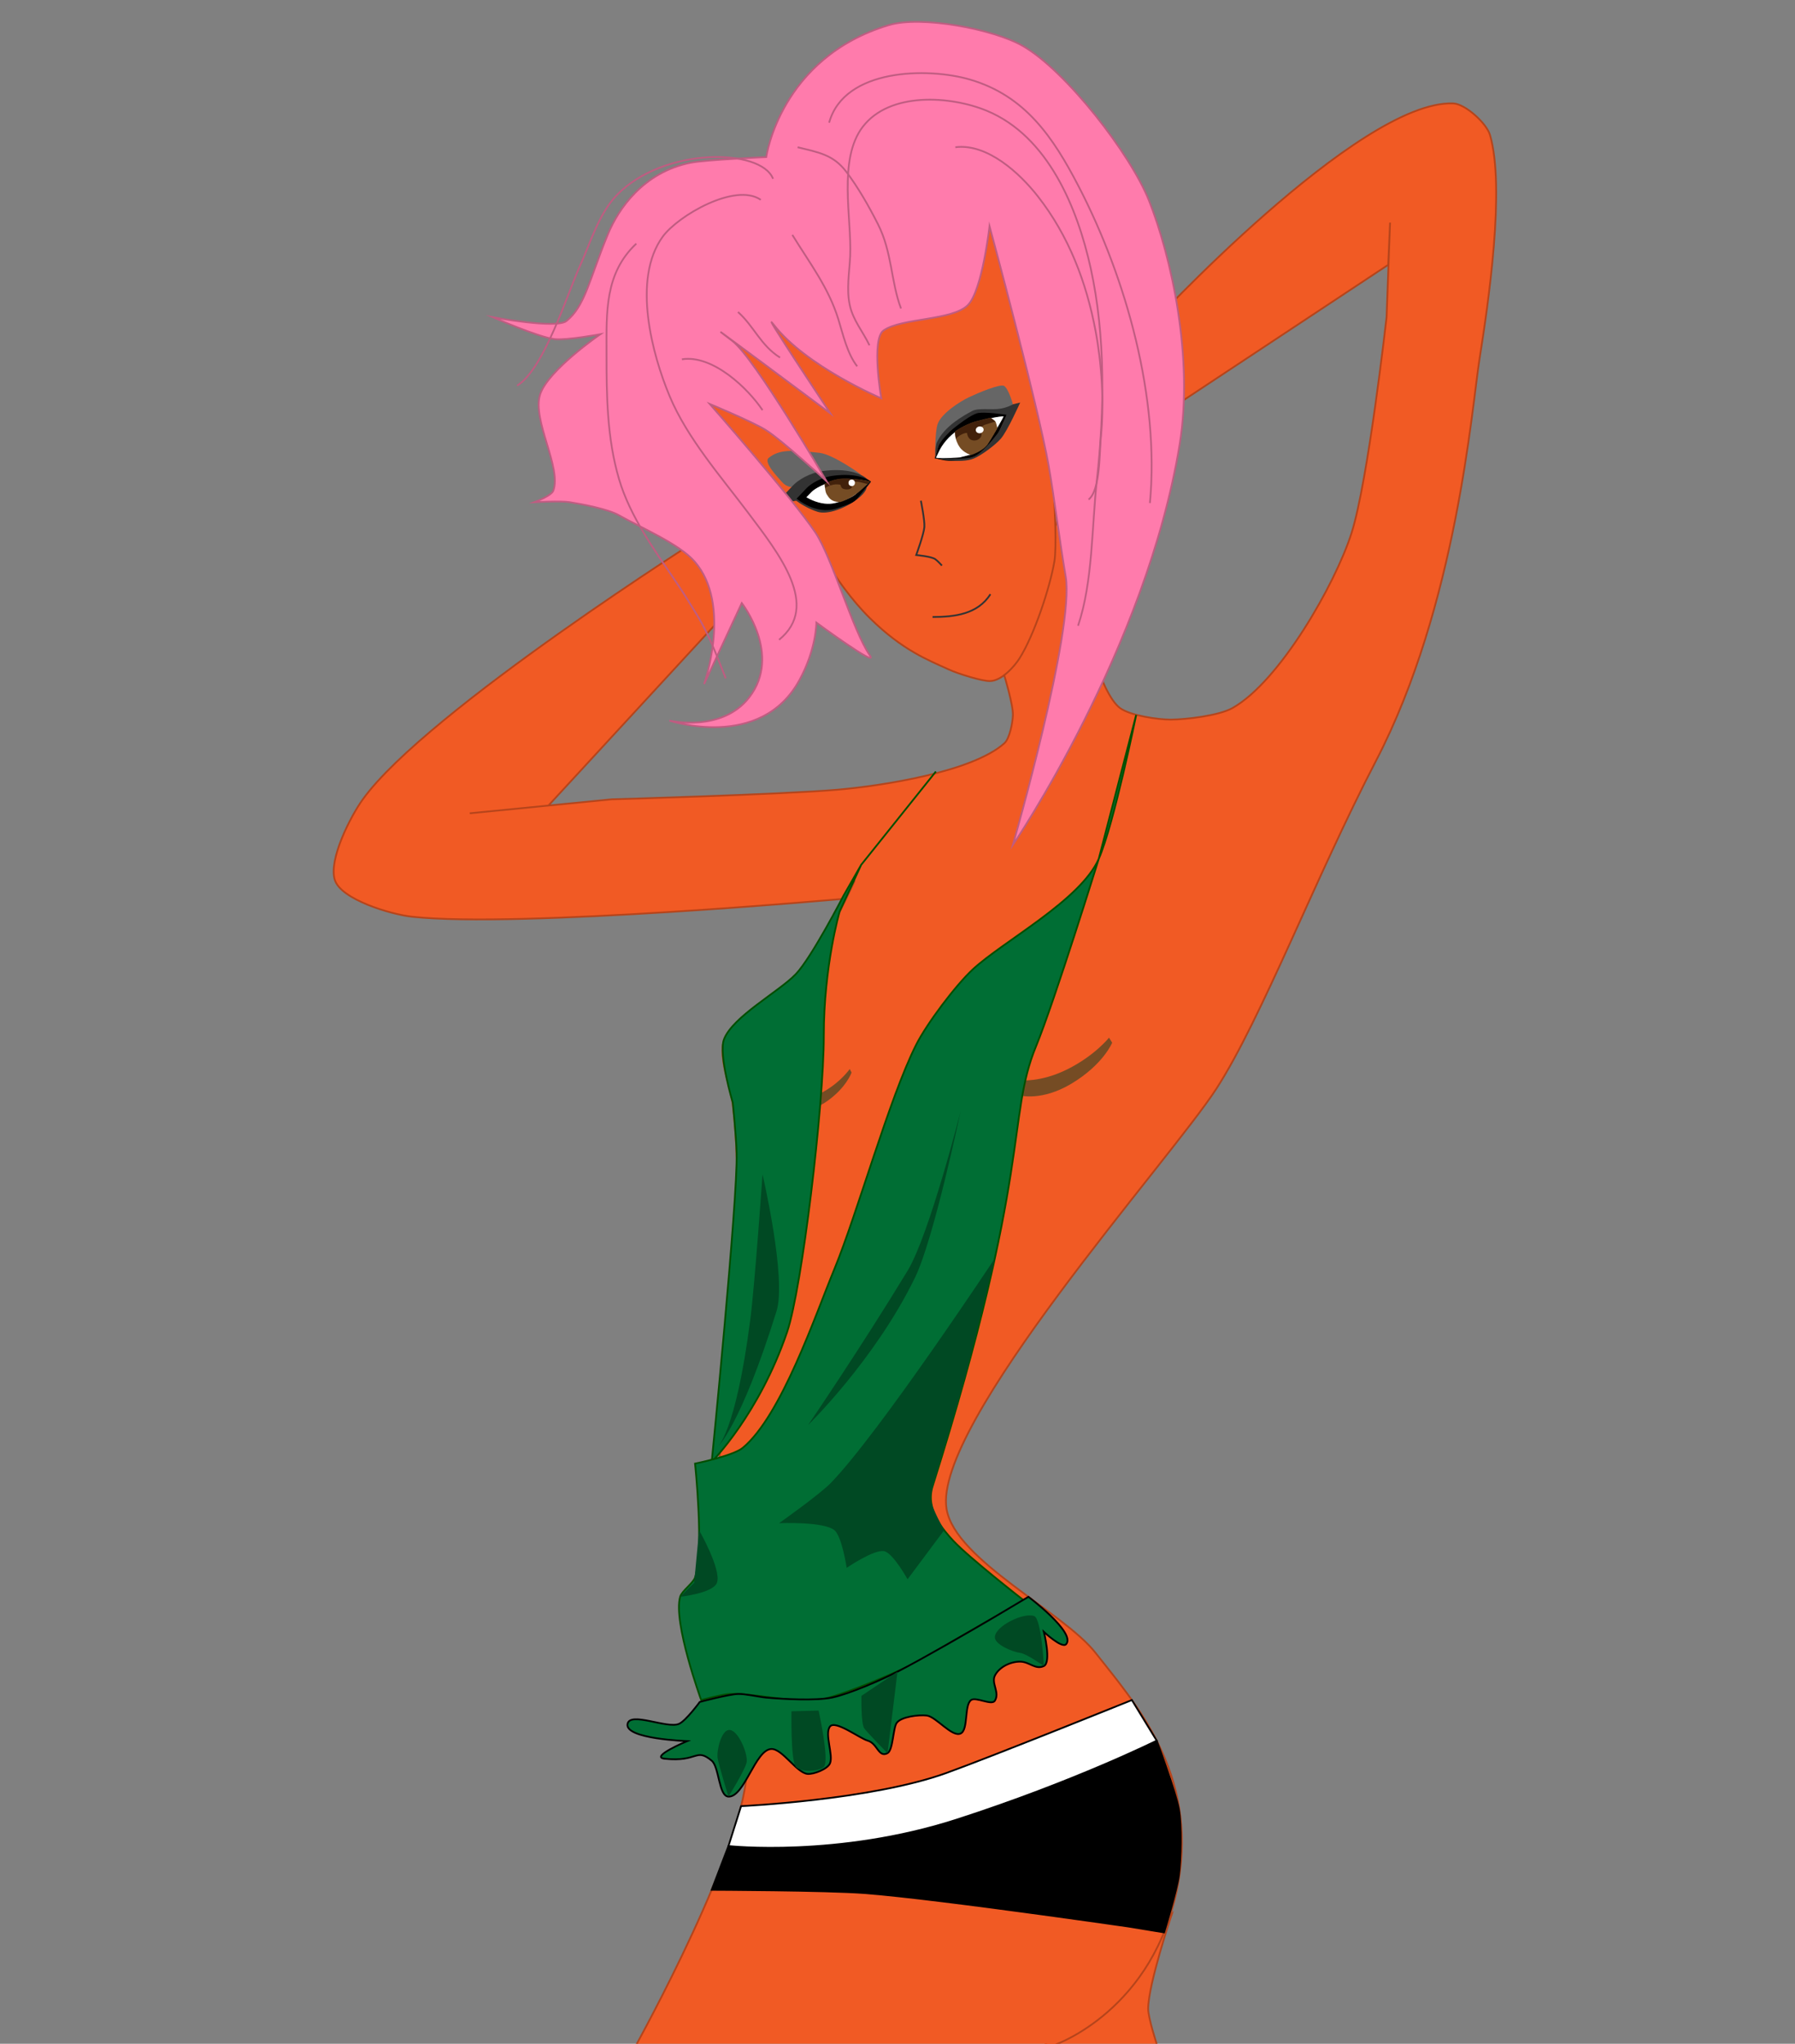 <?xml version="1.0" encoding="utf-8"?>
<!-- Generator: Adobe Illustrator 16.0.0, SVG Export Plug-In . SVG Version: 6.00 Build 0)  -->
<!DOCTYPE svg PUBLIC "-//W3C//DTD SVG 1.1//EN" "http://www.w3.org/Graphics/SVG/1.1/DTD/svg11.dtd">
<svg version="1.1" id="图层_1" xmlns="http://www.w3.org/2000/svg" xmlns:xlink="http://www.w3.org/1999/xlink" x="0px" y="0px"
	 width="512px" height="583px" viewBox="0 0 1024 1166" style="enable-background:new 0 0 1024 1166;" xml:space="preserve">
<rect x="0" y="0" width="1024" height="1166" fill="#808080" stroke="none"/>
<path style="fill:#F15A24;stroke:#B5441B;stroke-miterlimit:10;" d="M668.5,1092c0,0-13.46,40.085-13.5,54
	c-0.016,5.275,5,20.5,5,20.5h-64L668.5,1092z"/>
<path style="fill:#F15A24;stroke:#B5441B;stroke-miterlimit:10;" d="M572.939,385.382c0,0,5.146,16.933,4.896,22.743
	c-0.179,4.164-1.792,13.155-4.896,15.938c-18.36,16.455-70.441,24.342-95.005,26.464C445.791,453.304,349,456.016,349,456.016
	L268,464l44.86-4.422L424,339.002l-20-34.836c0,0-160.646,101.388-197,151.834c-7.119,9.878-19.626,34.377-16,46
	c3.481,11.158,31.885,19.663,44,21c60.377,6.661,247.505-10.306,247.505-10.306l5.149-10.441c0,0-15.94,35.422-28.053,50.747
	c-9.622,12.174-40.769,26.62-46.602,41c-3.415,8.42,3.872,26.984,5,36c9.885,78.973-11.989,207.978-11.989,277
	c0,43,19.426,84.371,19.989,100.25c1.519,42.788-63,159.25-63,159.25h239c0,0,56.765-19.626,70-91.5
	c11.785-64-25.435-104.395-47-132c-18.177-23.269-80.002-52.899-85-82c-8.241-47.983,127.587-199.102,154-240
	c25.541-39.547,56.69-120.991,91-187c46-88.5,54.685-201.72,59-229c5.005-31.642,14.796-97.838,6-128
	c-1.936-6.638-14.09-17.743-21-18c-53.965-2.008-174,128-174,128l-7,59.304l143.92-95.218L793,127l-2,54
	c0,0-10.557,93.586-20,123.165C761.641,333.479,729.869,389,703,404c-7.669,4.281-26.255,6.488-35.037,6.539
	c-7.269,0.042-23.086-2.263-28.963-6.539c-11.414-8.305-22-52-22-52l-7-74.969L572.939,385.382z"/>
<path style="fill:#F15A24;stroke:#B5441B;stroke-miterlimit:10;" d="M460.667,301.332c0,0,14.428,30.433,35.6,51.333
	c18.64,18.401,33.308,23.921,45.035,29.303c5.53,2.538,18.933,6.653,23.429,6.596c6.729-0.085,14.01-8.424,16.847-12.907
	c8.305-13.123,17.298-40.021,19.923-55.326c1.408-8.213,0-33.331,0-33.331l25.5-87l-35-67.665l-37.982-14.333l-172.018,64
	l22.333,87.195l38,7.93L460.667,301.332z"/>
<g>
	<path style="fill:#666666;" d="M491.287,270.807c0,0-15.865-11.587-23.845-12.467c-16.082-1.772-23.132-1.829-28.92,2.894
		c-3.101,2.531,5.149,10.982,7.797,13.983c2.267,2.568,5.226,2.647,5.226,2.647s12.305-7.083,16.048-8.021
		c2.583-0.646,7.969-1.183,10.614-0.885C482.51,269.443,491.287,270.807,491.287,270.807z"/>
	<path style="fill:#333333;" d="M466.381,291.986c-5.607-1.79-10.413-4.994-12.169-6.326c0,0-4.504,0.855-6.024,0.84
		c-1.892-0.02-7.471-1.199-7.471-1.199s4.972-1.855,6.43-2.837c0.023-0.017,2.129-2.126,5.103-5.362
		c3.062-3.331,9.774-7.374,17.282-8.38c3.063-0.41,6.008-0.581,8.751-0.508c10.368,0.276,15.032,3.944,15.53,4.361l2.969,2.49
		l-2.396,3.046c0,0,0.045,2.507-5.187,6.55C482.418,289.902,472.171,293.833,466.381,291.986z"/>
	<path style="stroke:#000000;stroke-width:0.75;stroke-miterlimit:10;" d="M496.267,274.774c0,0-5.953-4.993-21.18-2.953
		c-6.687,0.896-12.57,4.622-14.868,7.122c-3.078,3.35-5.224,5.488-5.224,5.488s10.582,9.076,21.991,5.336
		c9.881-3.238,9.931-3.198,14.104-8.458C495.191,276.142,496.267,274.774,496.267,274.774z"/>
	<path style="fill:#FFFFFF;stroke:#000000;stroke-width:0.5;stroke-miterlimit:10;" d="M472.029,287.696
		c-5.062-0.135-9.615-2.269-12.428-3.938c0.884-0.898,1.944-1.991,3.132-3.243c1.819-1.917,7.574-5.246,14.674-6.648
		c2.743-0.541,5.458-0.781,8.068-0.712c4.252,0.113,8.548,0.747,10.791,1.619c-1.128,1.44-3.349,3.116-4.083,3.785
		c-0.682,0.621-1.269,1.189-1.816,1.72c-2.62,2.537-4.063,3.935-12.547,6.621C475.98,287.481,474.031,287.75,472.029,287.696
		L472.029,287.696z"/>
	<path style="fill:#754C24;" d="M479.15,286.469c-5.062-0.135-6.246-2.446-7.5-4.392c-1.106-1.715-1.17-5.948-1.17-5.948
		s4.41-3.191,12.385-3.044c4.253,0.079,11.158,0.816,13.401,1.688c-1.128,1.44-5.314,5.014-5.899,5.504
		C484.569,285.133,479.15,286.469,479.15,286.469z"/>
	<path style="fill:#42210B;" d="M494.979,276.183c0,0-3.05-0.827-4.077-1.051c-1.299-0.284-4.53-0.817-5.31,0.259
		c-0.402,0.557,0.559,2.031,0.272,2.735c-0.333,0.818-1.494,0.988-2.371,1.09c-0.783,0.091-2.459-0.18-3.083-0.662
		c-0.455-0.352-1.038-2.053-1.038-2.053s-1.917-0.222-2.654-0.163c-3.331,0.267-6.077,2.034-6.077,2.034l-0.16-2.243
		c0,0,5.324-3.096,10.076-3.106c1.733-0.004,6.065,0.163,7.795,0.287c2.007,0.145,7.915,1.463,7.915,1.463L494.979,276.183z"/>
	
		<ellipse transform="matrix(1 0.027 -0.027 1 7.486 -12.816)" style="fill:#FFFFFF;" cx="485.826" cy="275.166" rx="1.828" ry="1.865"/>
</g>
<g>
	<path style="stroke:#000000;stroke-width:0.75;stroke-miterlimit:10;" d="M574.141,236.614c0,0-13.84-5.564-24.946,3.528
		c-1.938,1.586-12.484,10.179-13.372,13.543c-1.252,4.749-1.927,7.312-1.927,7.312s10.64,4.597,24.32-1.87
		c4.01-1.896,7.512-4.317,11.613-13.413C572.76,239.219,574.141,236.614,574.141,236.614z"/>
	<path style="fill:#FFFFFF;stroke:#000000;stroke-width:0.5;stroke-miterlimit:10;" d="M533.535,261.338
		c0.603-1.219,1.322-2.697,2.12-4.383c1.22-2.578,5.156-8.717,11.958-12.534c2.628-1.473,6.931-3.375,9.627-4.177
		c4.395-1.307,13.108-3.127,15.699-2.98c-0.674,1.858-4.541,8.179-5.069,9.112c-0.489,0.866-3.631,6.053-4.358,7.021
		c-2.069,2.753-5.491,4.558-8.677,5.864c-1.737,0.712-5.18,1.353-7.247,1.967C547.588,261.229,536.976,262.113,533.535,261.338z"/>
	<path style="fill:#754C24;" d="M544.775,246.261c0,0-0.377,4.342,2.677,8.803c2.308,3.37,6.477,4.518,6.477,4.518
		s6.68-2.008,9.583-6.185c1.712-2.465,5.468-9.075,5.468-9.075s-0.569-2.971-1.119-3.792c-0.485-0.729-2.724-2.201-2.724-2.201
		s-6.521,1.54-8.664,2.16C549.958,242.373,544.775,246.261,544.775,246.261z"/>
	<path style="fill:#333333;" d="M533.535,261.338c0,0-0.114-7.748,0.688-9.816c1.146-2.952,4.023-5.859,7.104-9.026
		c2.848-2.923,10.726-8.411,14.636-9.579c3.832-1.146,12.045-0.176,15.971-0.934c2.552-0.493,10.046-2.32,10.046-2.32
		s-7.19,16.177-11.012,20.588c-3.13,3.612-10.992,9.474-15.396,11.327C547.944,264.787,533.535,261.338,533.535,261.338l2.284,0.351
		c0,0,15.029,0.762,19.566-1.087c4.406-1.795,10.804-9.443,13.672-13.24c1.837-2.43,5.083-10.748,5.083-10.748
		s-13.156-1.944-16.785-0.84c-3.874,1.179-10.428,6.276-13.596,8.795c-2.366,1.88-6.488,6.283-7.938,9.116
		C534.914,255.463,533.535,261.338,533.535,261.338z"/>
	<path style="fill:#666666;" d="M533.535,261.338c0,0-0.038-6.812,0.875-8.834c4.298-9.51,15.354-15.388,20.177-18.022
		c3.563-1.946,10.923-0.432,16.181-1.336c4.271-0.735,7.067-2.488,7.067-2.488s-2.359-8.66-4.948-10.443
		c-2.147-1.481-15.118,4.05-19.914,6.311c-5.679,2.676-15.914,9.407-18.047,15.31C533.226,246.538,533.535,261.338,533.535,261.338z
		"/>
	<path style="fill:#42210B;" d="M544.77,246.235l0.501,4.063c0,0,1.442-1.61,3.819-2.676c2.032-0.91,2.619-0.498,2.619-0.498
		s0.204,3.188,2.746,3.977c2.034,0.631,4.199-0.232,5.182-1.946c0.949-1.658-0.551-4.285-0.551-4.285s0.68-1.775,2.898-2.591
		c1.44-0.528,5.875-1.76,5.875-1.76l-2.725-2.195c0,0-6.523,1.53-8.666,2.15C549.955,242.357,544.77,246.235,544.77,246.235z"/>
	<path style="fill:#FFFFFF;" d="M561.096,244.815c0.2,1.05-0.623,2.092-1.841,2.323c-1.222,0.232-2.37-0.434-2.569-1.484
		c-0.201-1.052,0.623-2.093,1.844-2.326C559.748,243.097,560.897,243.763,561.096,244.815z"/>
</g>
<path style="fill:#FF7BAC;stroke:#BF5C81;stroke-miterlimit:10;" d="M437.14,89.602c0,0-34.763,1.583-43.073,3.231
	c-27.066,5.371-41.331,26.413-47.28,40.857c-10.721,26.03-12.955,40.88-23.641,49.46c-5.754,4.62-41.919-2.151-41.919-2.151
	s25.963,11.397,35.247,12.483c6.504,0.761,26.043-2.806,26.043-2.806s-29.958,20.568-34.409,34.409
	c-4.667,14.511,12.49,41.967,7.526,54.901c-1.126,2.934-10.751,6.513-10.751,6.513s15.155-0.816,20.118,0
	c7.361,1.21,21.793,3.85,28.269,7.554c11.809,6.753,34.083,16.068,43.01,26.333c21.506,24.731,5.377,69.892,5.377,69.892
	l21.505-46.236c0,0,23.09,29.416,4.302,53.764c-15.711,20.36-45.613,13.301-45.613,13.301s51.998,17.54,74.193-23.107
	c9.692-17.75,9.678-32.807,9.678-32.807s35.714,26.22,30.546,18.807c-9.828-14.097-21.574-56.013-31.17-70.269
	c-13.456-19.991-60.215-73.269-60.215-73.269s24.76,10.261,32.258,15.054c9.483,6.062,34.409,29.032,34.409,29.032
	s-41.093-70.391-53.688-79.946c-31.183-23.656,55.839,41.237,55.839,41.237s-41.423-62.398-32.258-50.538
	c18.279,23.656,61.29,41.935,61.29,41.935s-5.884-33.639,1.314-38.709c10.29-7.249,39.416-5.551,48.193-14.572
	C560.363,165.605,564.5,129,564.5,129s27.685,102.333,33.779,136.946c3.151,17.897,6.474,44.438,9.678,63.043
	C613.152,359.154,577.835,482,577.835,482S654.071,369.894,673,253.284c8-49.284-4.838-106.912-17.581-138.951
	c-10.521-26.45-47.336-74.035-72.043-88.172c-16.764-9.592-57.85-17.393-76.344-11.828C445,33,437.14,89.602,437.14,89.602z"/>
<path style="fill:none;stroke:#333333;stroke-miterlimit:10;" d="M525.333,285.665c0,0,2.286,11.228,2,15
	c-0.315,4.155-4.666,16-4.666,16s8.568,0.749,10.846,2.333c1.46,1.016,3.82,3.667,3.82,3.667"/>
<path style="fill:none;stroke:#333333;stroke-miterlimit:10;" d="M532,352c12.376,0.005,25.783-1.514,33-13"/>
<g>
	<path style="stroke:#000000;stroke-miterlimit:10;" d="M415.571,1053.188c0,0,64.429,5.812,144.353-19.221
		c25.762-8.068,99.941-40.898,99.941-40.898s10.823,28.999,12.635,39.114c1.667,9.306,1.193,28.438,0,37.816
		c-1.046,8.217-8.296,32.08-8.296,32.08S536.035,1083.219,493,1080c-21.691-1.622-86.989-1.834-86.989-1.834L415.571,1053.188z"/>
	<path style="fill:#FFFFFF;stroke:#000000;stroke-miterlimit:10;" d="M415.571,1053.188c0,0,62.429,6.812,130.188-15.055
		c67.197-21.685,114.106-45.064,114.106-45.064l-14.161-23.168c0,0-79.149,31.979-105.909,41.644
		C497,1027,422.761,1030.437,422.761,1030.437L415.571,1053.188z"/>
</g>
<path style="fill:#754C24;" d="M484.745,609.887c0,0-4.918,7.148-14.365,12.628c-9.272,5.38-16.38,4.443-16.38,4.443v6.081
	c0,0,7.511,2.338,17.647-4.683c11.062-7.664,14.161-16.451,14.161-16.451L484.745,609.887z"/>
<path style="fill:#006E34;stroke:#024E00;stroke-miterlimit:10;" d="M533.896,440.156l-42.608,53.227l-10.073,17.585
	c0,0-18.171,35.299-27.219,44.771C444.429,565.753,417.89,580.02,413,593c-3.203,8.503,5,36,5,36s1.945,18.442,2.226,29.027
	C420.917,684.074,406.011,834,406.011,834S433,807,449,760c8.534-25.069,20.953-129.179,20.953-169c0-40,9.047-71,9.047-71
	l12.287-26.617L533.896,440.156z"/>
<path style="fill:#754C24;" d="M632.667,592c0,0-8.047,10.189-23.667,18c-15.333,7.667-27,6.333-27,6.333V625
	c0,0,12.334,3.333,29.096-6.675c18.293-10.922,23.373-23.447,23.373-23.447L632.667,592z"/>
<path style="fill:#006E34;stroke:#024E00;stroke-miterlimit:10;" d="M648.161,407.888c0,0-12.799,62.705-21.36,82.112
	c-10.457,23.703-54.268,46.787-71.801,63c-9.875,9.131-26.271,30.993-32.333,43c-15.351,30.405-33.656,96.522-46.667,128
	c-10.944,26.479-30.238,83.66-52.25,102c-5.512,4.593-27.25,9-27.25,9s5.25,49.621,0,65c-1.123,3.289-7.536,7.661-8.5,11
	c-4.17,14.438,12,58.901,12,58.901s11.597-3.119,15.571-3.417c12.85-0.964,38.709,5.481,51.429,3.417
	c12.244-1.987,49.387-17.479,60-23.901c15.191-9.191,57-33,57-33s-31.389-24.483-40.205-34c-5.698-6.15-15.97-17.743-11.795-31
	c57-181,42.141-209.922,59-251c10.664-25.983,35.801-107,35.801-107L648.161,407.888z"/>
<path style="fill:#004923;" d="M409,826c0,0,10.551-7.604,19-73c2.668-20.651,7-83,7-83s13.836,59.286,8,78
	C422.248,814.546,409,826,409,826z"/>
<path style="fill:#004923;" d="M548,634c0,0-17.821,70.506-30.263,91C491.158,768.784,461,813,461,813s38-37,60.943-84
	C532.747,706.869,548,634,548,634z"/>
<path style="fill:#004923;" d="M398.81,872.993c0,0,12.92,22.569,10.19,30.007c-2.176,5.929-21,8-21,8l8-8L398.81,872.993z"/>
<path style="fill:#004923;" d="M567.536,717.898c0,0-12.478,51.258-17.102,68.223c-3.828,14.044-12.347,41.889-16.539,55.828
	c-1.026,3.411-3.184,10.431-2.797,13.971c0.507,4.638,7.528,17.073,7.528,17.073L517.737,901c0,0-8.185-14.807-13.237-16
	c-5.718-1.351-21.5,9.49-21.5,9.49s-2.645-17.896-7-21.497c-6.13-5.068-31.564-3.993-31.564-3.993S467.48,852.722,474,846
	C501.609,817.536,567.536,717.898,567.536,717.898z"/>
<path style="fill:#006E34;stroke:#000000;stroke-miterlimit:10;" d="M399.186,970.988c0,0-7.911,10.81-11.873,12.512
	c-6.733,2.893-27.826-7.176-29.313,0c-1.795,8.663,34,9.819,34,9.819s-21.688,9.105-12.792,10.065
	c19.125,2.064,17.536-6.521,26.792,1.115c4.362,3.6,3.92,20.269,9.571,20.5c9.127,0.373,15.3-26.809,24.429-27.174
	c6.284-0.251,14.481,13.725,20.75,14.221c3.517,0.278,11.411-2.782,12.75-6.047c1.993-4.857-3.275-16.896,0-21
	c3.057-3.83,16.792,6.709,21.5,8.069c5.646,1.631,6.082,9.87,11.291,7.15c3.214-1.678,3.145-14.24,5.209-17.22
	c2.518-3.635,12.778-4.797,17.167-4.257c5.431,0.668,14.348,12.511,19.333,10.257c4.561-2.062,1.921-16.199,6-19.099
	c2.759-1.962,11.738,3.279,13.536,0.41c2.949-4.705-2.16-9.969,0-14.312c2.466-4.957,8.928-8.062,14.464-8
	c5.317,0.06,8.713,4.815,13.5,2.5c4.389-2.123,0-19.5,0-19.5s10.395,9.779,12.734,7c5.563-6.606-21.553-27-21.553-27
	s-14.344,8.586-19.146,11.413c-13.734,8.087-41.35,24.043-55.536,31.308c-8.952,4.584-27.564,12.749-37.415,14.779
	c-9.203,1.897-28.228,0.858-37.585,0c-4.021-0.369-11.987-2.217-16.022-2.06C415.417,966.657,399.186,970.988,399.186,970.988z"/>
<path style="fill:#004923;" d="M415.571,987c-4.229,0.718-6.809,11.756-6.192,16c0.55,3.787,6.192,22,6.192,22
	s10.051-16.043,10.429-20C426.494,999.822,420.699,986.13,415.571,987z"/>
<path style="fill:#004923;" d="M451.5,976.312c0,0-0.484,27.993,2.5,31.688c2.513,3.112,13.179,2.836,16,0
	c3.35-3.367-3-32.099-3-32.099L451.5,976.312z"/>
<path style="fill:#004923;" d="M491.42,967.507c0,0-0.304,15.845,1.58,18.493c1.764,2.48,13.291,14.22,13.291,14.22L512,953.721
	L491.42,967.507z"/>
<path style="fill:#004923;" d="M567.536,934c-0.141,4.257,10.237,8.479,14.464,9c3.648,0.45,13.5,7.5,13.5,7.5
	s-1.401-26.931-5.5-28.5C584.054,919.723,567.746,927.636,567.536,934z"/>
<g>
	<path style="fill:none;stroke:#BF5C81;stroke-miterlimit:10;" d="M441,102c-6.845-17.549-62.348-18.22-89.023,9.203
		c-10.453,10.746-15.22,27.553-21.255,40.794C323.889,166.992,310.372,210.709,295,220"/>
	<path style="fill:none;stroke:#BF5C81;stroke-miterlimit:10;" d="M434,114c-14.433-10.043-47.263,9.065-55.945,21.032
		c-17.64,24.313-5.927,67.352,3.945,90.968c9.982,23.879,29.15,45.755,44.718,66.449C444.436,316,468.164,345.746,444.436,365"/>
	<path style="fill:none;stroke:#BF5C81;stroke-miterlimit:10;" d="M389,205c17.569-2.834,37.771,16.652,46,29"/>
	<path style="fill:none;stroke:#BF5C81;stroke-miterlimit:10;" d="M421,178c9.128,8.107,12.912,19.082,24,26"/>
	<path style="fill:none;stroke:#BF5C81;stroke-miterlimit:10;" d="M452,134c10.017,16.259,20.617,30,26.223,48.052
		c2.742,8.829,5.053,19.601,10.777,26.948"/>
	<path style="fill:none;stroke:#BF5C81;stroke-miterlimit:10;" d="M545,84c18.23-2.332,36.762,14.854,47.052,28
		c17.679,22.585,27.71,49.032,32.944,76.836c3.524,18.72,4.967,41.216,3.027,60.429c-0.886,8.772-0.259,30.433-7.023,35.735"/>
	<path style="fill:none;stroke:#BF5C81;stroke-miterlimit:10;" d="M496,197c-3.741-7.898-9.344-14.169-11.246-23
		c-1.965-9.126-0.155-18.852,0.246-27.977c0.942-21.478-7.109-55.037,7.202-73.708c15.431-20.132,50.245-17.641,70.817-9.088
		c34.871,14.497,51.65,55.454,59.203,89.829c8.519,38.771,7.873,81.36,3.503,120.941c-2.923,26.477-2.261,58.1-10.726,83.003"/>
	<path style="fill:none;stroke:#BF5C81;stroke-miterlimit:10;" d="M455,84c11.64,2.895,20.249,4.081,27.726,13.924
		c6.912,9.099,12.953,19.791,18.083,29.884c8.174,16.082,7.35,32.715,13.19,48.192"/>
	<path style="fill:none;stroke:#BF5C81;stroke-miterlimit:10;" d="M473,70c8.546-31.105,56.382-31.642,80.372-24.607
		c31.451,9.223,47.389,32.761,62.1,61.216C642.722,159.317,661.554,227.24,656,287"/>
	<path style="fill:none;stroke:#BF5C81;stroke-miterlimit:10;" d="M363,139c-18.032,16.944-17,39.007-17,62.052
		c0,24.721,0.25,48.955,7.171,72.393c6.257,21.191,20.282,40.576,32.407,58.436c4.266,6.283,8.139,12.519,12.171,19.178
		C405.039,363.1,408.868,374.183,414,387"/>
</g>
</svg>
